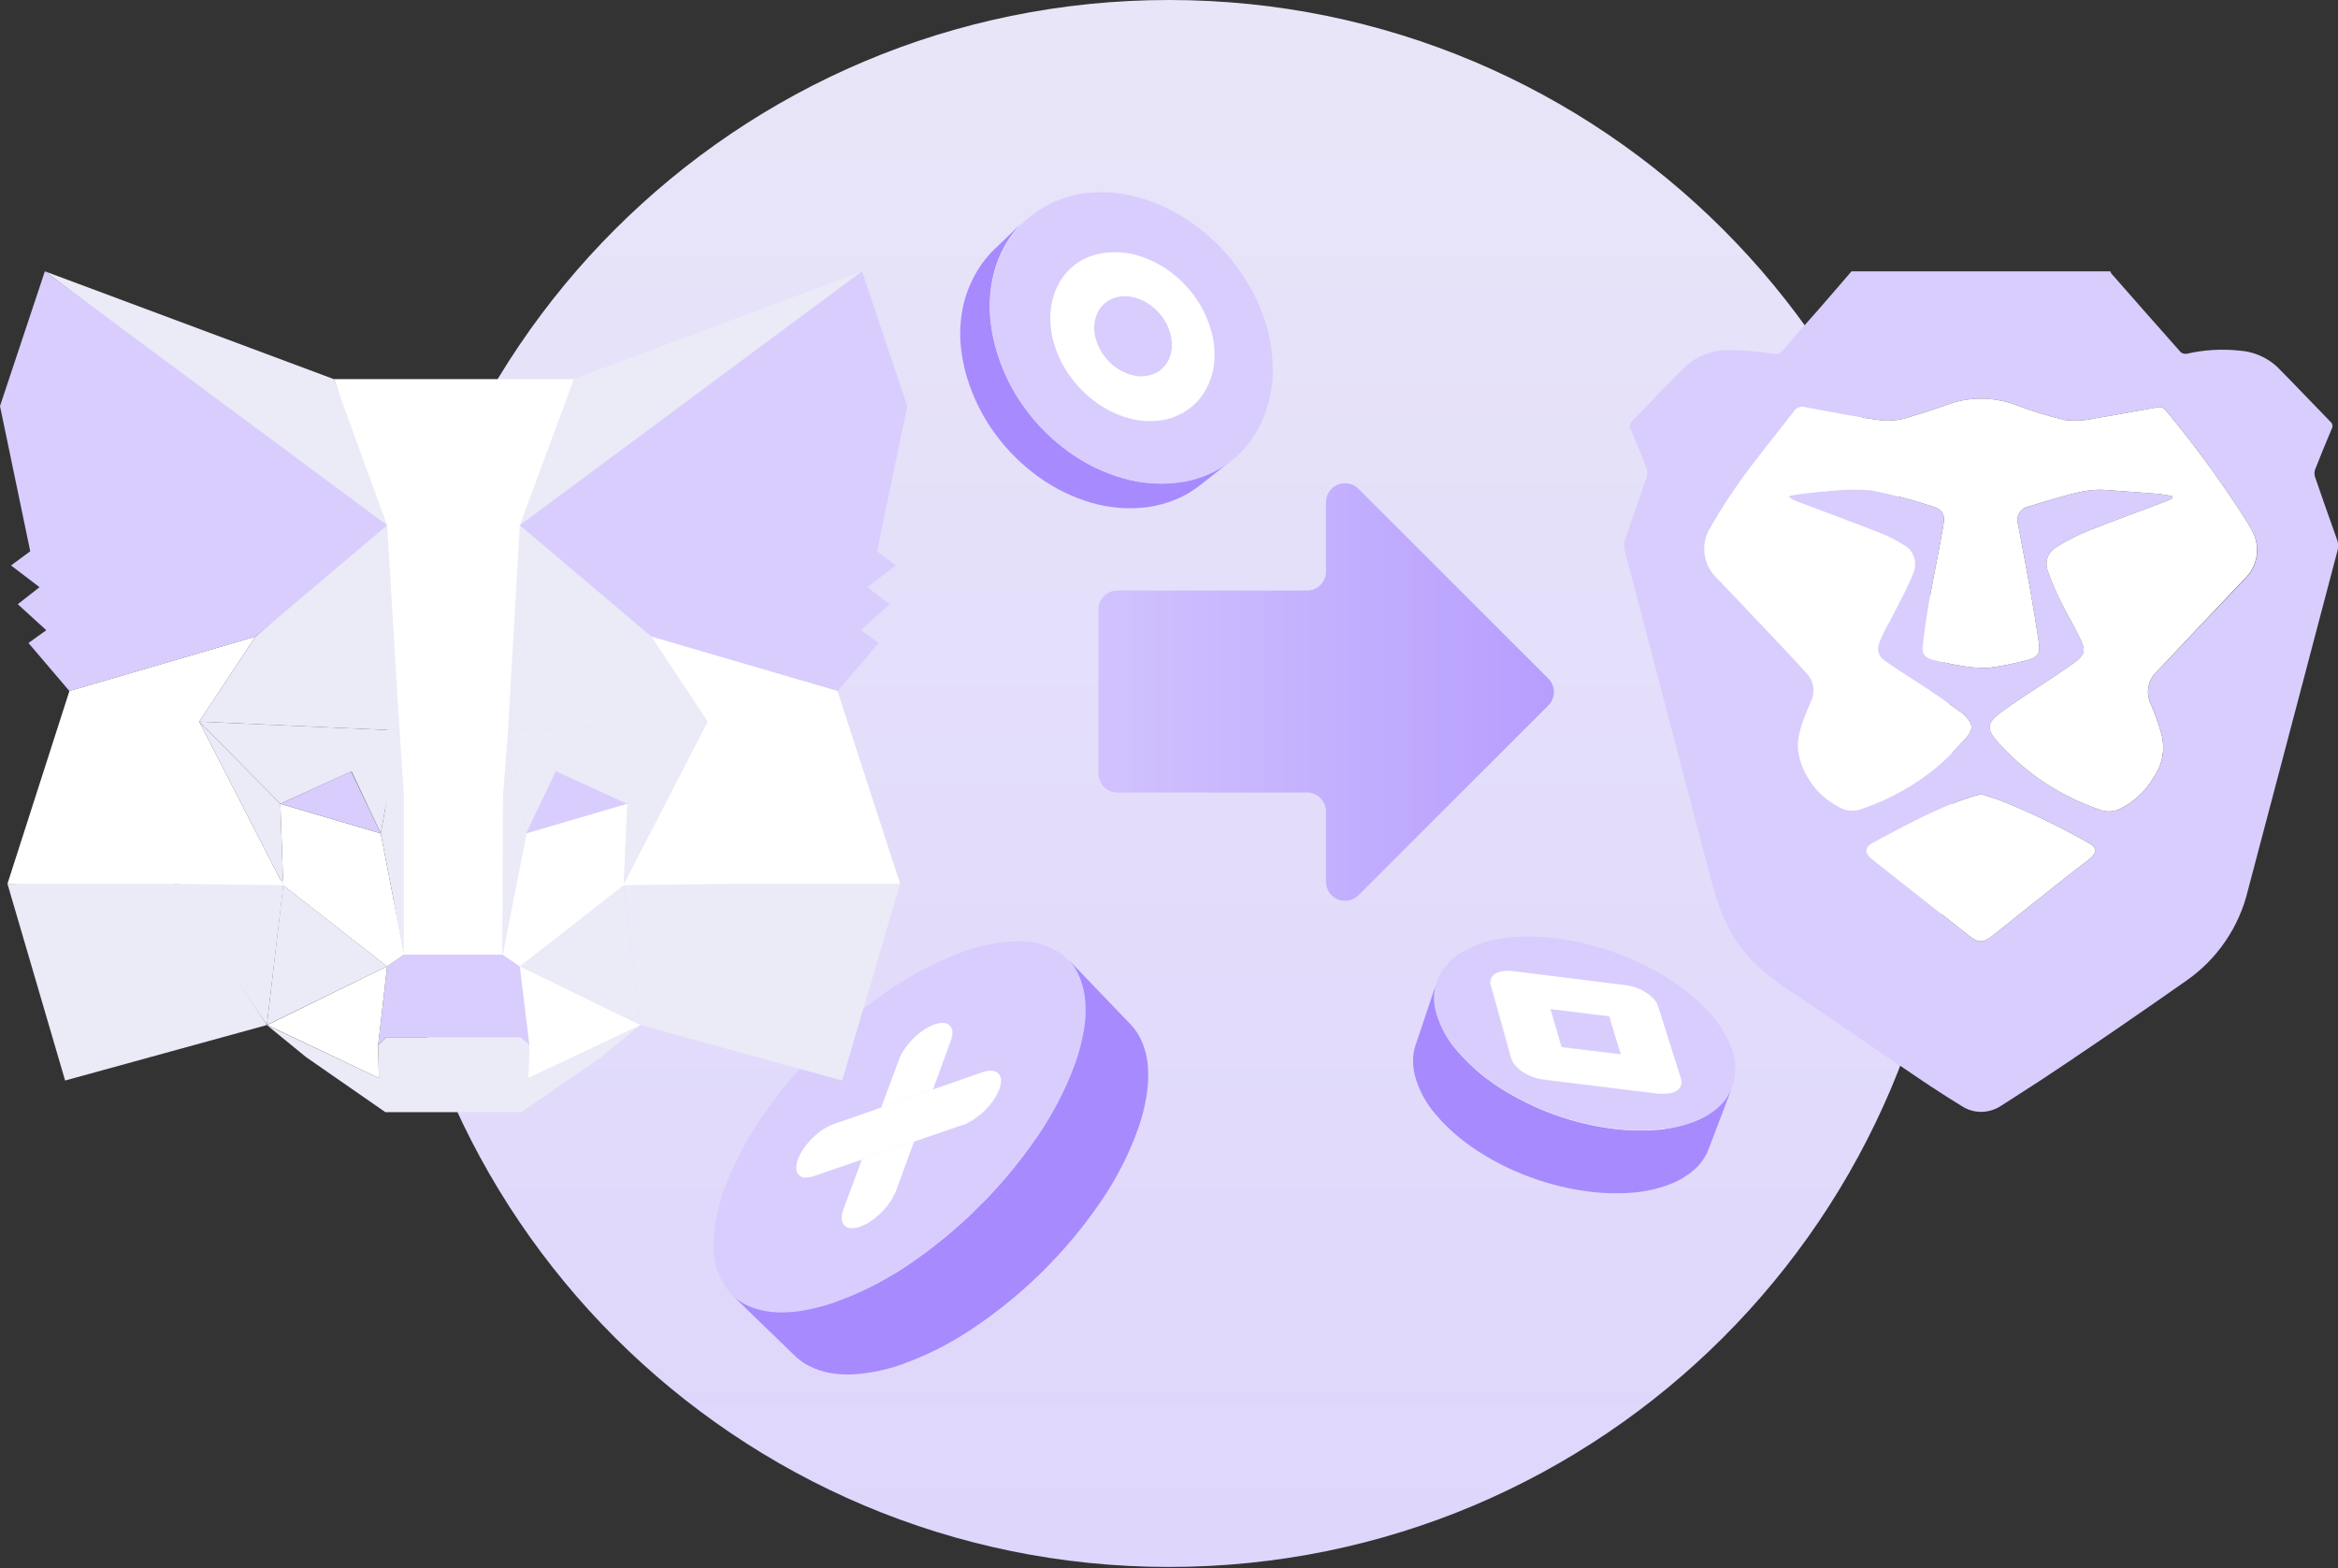 <svg xmlns="http://www.w3.org/2000/svg" width="240" height="161" fill="none" viewBox="0 0 240 161"><rect x="0" y="0" width="240" height="161" fill="#333333" stroke="none"/><g clip-path="url(#clip0)"><path fill="url(#paint0_linear)" d="M120 160.885C164.427 160.885 200.443 124.87 200.443 80.443C200.443 36.015 164.427 0 120 0C75.573 0 39.557 36.015 39.557 80.443C39.557 124.87 75.573 160.885 120 160.885Z"/><path fill="#D9CDFE" d="M166.747 108.277C166.588 108.18 166.424 108.09 166.256 108.01C166.086 107.924 165.91 107.849 165.729 107.786C165.552 107.72 165.371 107.665 165.188 107.62C165.007 107.577 164.824 107.543 164.639 107.519L166.906 101.174C167.093 101.197 167.278 101.231 167.462 101.275C167.648 101.32 167.831 101.375 168.01 101.441C168.191 101.506 168.371 101.586 168.544 101.665C168.71 101.748 168.872 101.839 169.028 101.939L167.88 105.123C167.469 106.148 167.086 107.202 166.747 108.277Z"/><path fill="#D9CDFE" d="M167.902 109.613C167.862 109.486 167.806 109.365 167.736 109.252C167.663 109.126 167.576 109.01 167.476 108.905C167.369 108.783 167.254 108.67 167.129 108.566C167.007 108.463 166.879 108.367 166.747 108.277L167.007 107.555L167.288 106.769L167.584 105.96L167.88 105.13L168.183 104.3L168.479 103.484L168.761 102.69L169.028 101.968C169.179 102.062 169.323 102.166 169.461 102.279C169.586 102.384 169.704 102.498 169.815 102.618C169.912 102.727 169.999 102.846 170.075 102.972C170.144 103.082 170.2 103.201 170.241 103.325L167.902 109.613Z"/><path fill="#D9CDFE" d="M166.869 101.145L164.603 107.49L153.14 106.083L155.327 99.68L166.869 101.145Z"/><path fill="#D9CDFE" d="M150.866 106.927L153.032 100.503C153.051 100.448 153.076 100.395 153.104 100.344C153.133 100.293 153.167 100.245 153.205 100.2L153.342 100.063L153.501 99.947C153.617 99.877 153.74 99.822 153.869 99.781C154.013 99.735 154.16 99.701 154.309 99.68C154.474 99.657 154.641 99.645 154.807 99.644C154.986 99.645 155.164 99.657 155.342 99.68L153.176 106.083C152.999 106.06 152.821 106.048 152.642 106.047C152.326 106.052 152.013 106.1 151.711 106.191C151.585 106.236 151.464 106.294 151.35 106.364C151.292 106.399 151.236 106.437 151.184 106.48C151.137 106.522 151.093 106.568 151.054 106.617C151.016 106.662 150.982 106.71 150.953 106.761C150.916 106.812 150.887 106.868 150.866 106.927V106.927Z"/><path fill="#fff" d="M150.866 106.927L151.083 106.285L151.191 105.967L151.408 105.325L151.624 104.69L151.732 104.365L151.949 103.73L152.173 103.08L152.281 102.762L152.498 102.12L152.721 101.47L152.83 101.153L153.046 100.503C153.046 100.546 153.046 100.597 153.046 100.64C153.043 100.69 153.043 100.741 153.046 100.792C153.039 100.842 153.039 100.893 153.046 100.943C153.043 100.996 153.043 101.049 153.046 101.102L150.881 107.526C150.877 107.474 150.877 107.421 150.881 107.368C150.877 107.317 150.877 107.267 150.881 107.216C150.877 107.166 150.877 107.115 150.881 107.064C150.873 107.019 150.868 106.973 150.866 106.927Z"/><path fill="#fff" d="M165.181 104.358L162.899 110.739L156.937 110.017L159.175 103.607L165.181 104.358Z"/><path fill="#fff" d="M166.364 108.234L164.054 114.637L162.899 110.739L165.18 104.358L166.364 108.234Z"/><path fill="#D9CDFE" d="M172.572 110.753L170.212 117.141L167.902 109.613L170.205 103.268L172.572 110.753Z"/><path fill="#D9CDFE" d="M172.572 111.453C171.788 113.59 170.999 115.724 170.205 117.856C170.205 117.798 170.241 117.741 170.255 117.69C170.259 117.632 170.259 117.575 170.255 117.517C170.259 117.454 170.259 117.392 170.255 117.329C170.248 117.268 170.233 117.207 170.212 117.149L172.572 110.753C172.594 110.814 172.608 110.877 172.616 110.941C172.623 111.001 172.623 111.061 172.616 111.121C172.623 111.179 172.623 111.237 172.616 111.294C172.608 111.349 172.593 111.402 172.572 111.453V111.453Z"/><path fill="#D9CDFE" d="M166.364 108.234L164.054 114.637L158.034 113.922L160.301 107.49L166.364 108.234Z"/><path fill="#D9CDFE" d="M160.301 107.49L158.034 113.922L156.937 110.017L159.175 103.607L160.301 107.49Z"/><path fill="#fff" d="M172.572 111.453L170.205 117.856C170.188 117.906 170.166 117.955 170.14 118L170.046 118.13C170.013 118.176 169.974 118.218 169.93 118.253C169.89 118.295 169.843 118.332 169.793 118.361C169.683 118.438 169.564 118.501 169.439 118.549C169.298 118.599 169.154 118.638 169.006 118.665C168.847 118.665 168.681 118.679 168.508 118.708C168.328 118.718 168.147 118.718 167.967 118.708L170.327 112.291C170.507 112.305 170.688 112.305 170.869 112.291C171.036 112.291 171.202 112.277 171.367 112.247C171.515 112.228 171.66 112.192 171.8 112.139C171.927 112.094 172.048 112.033 172.161 111.959C172.211 111.929 172.257 111.892 172.298 111.85C172.34 111.813 172.379 111.772 172.413 111.728C172.449 111.687 172.48 111.644 172.507 111.598C172.536 111.553 172.558 111.504 172.572 111.453V111.453Z"/><path fill="#fff" d="M155.111 108.631L152.866 115.106L150.823 107.534L153.01 101.102L155.111 108.631Z"/><path fill="#fff" d="M170.327 112.262L167.967 118.679L156.237 117.315L158.511 110.84L170.327 112.262Z"/><path fill="#fff" d="M168.992 101.91C169.143 102.005 169.287 102.108 169.425 102.221C169.55 102.327 169.668 102.44 169.779 102.56C169.876 102.67 169.963 102.788 170.039 102.914C170.108 103.024 170.164 103.143 170.205 103.268L172.572 110.753C172.612 110.867 172.631 110.986 172.63 111.107C172.636 111.217 172.618 111.328 172.579 111.432C172.545 111.537 172.492 111.635 172.421 111.72C172.346 111.812 172.259 111.893 172.161 111.959C172.048 112.033 171.927 112.094 171.8 112.139C171.66 112.192 171.515 112.228 171.367 112.247C171.202 112.277 171.036 112.291 170.869 112.291C170.688 112.305 170.507 112.305 170.327 112.291L158.511 110.847C158.318 110.825 158.128 110.789 157.94 110.739C157.747 110.694 157.557 110.639 157.37 110.573C157.182 110.5 157.002 110.428 156.821 110.342C156.651 110.254 156.484 110.158 156.323 110.053C156.182 109.951 156.047 109.84 155.919 109.721C155.792 109.612 155.674 109.494 155.565 109.367C155.469 109.251 155.382 109.128 155.306 108.999C155.238 108.883 155.184 108.76 155.147 108.631L153.032 101.102C153.002 100.991 152.99 100.877 152.996 100.763C152.999 100.654 153.021 100.547 153.061 100.445C153.106 100.347 153.164 100.254 153.234 100.171C153.316 100.085 153.408 100.01 153.508 99.947C153.624 99.877 153.748 99.822 153.876 99.781C154.02 99.735 154.167 99.701 154.317 99.68C154.482 99.657 154.648 99.645 154.815 99.644C154.993 99.645 155.172 99.657 155.349 99.68L166.898 101.124C167.086 101.147 167.271 101.181 167.454 101.225C167.64 101.269 167.824 101.325 168.003 101.391C168.183 101.456 168.364 101.535 168.537 101.615C168.694 101.705 168.845 101.804 168.992 101.91V101.91ZM166.364 108.227L165.18 104.358L159.175 103.636L160.301 107.519L166.364 108.241"/><path fill="#fff" d="M158.511 110.84L156.237 117.336C156.044 117.314 155.854 117.278 155.667 117.228C155.476 117.184 155.288 117.128 155.104 117.062C154.918 116.997 154.737 116.92 154.562 116.831C154.391 116.746 154.225 116.652 154.064 116.55C153.913 116.451 153.768 116.342 153.631 116.225C153.508 116.114 153.393 115.996 153.285 115.871C153.184 115.757 153.1 115.631 153.032 115.496C152.964 115.38 152.911 115.256 152.873 115.128L155.118 108.631C155.156 108.76 155.209 108.883 155.277 108.999C155.354 109.128 155.441 109.251 155.537 109.367C155.645 109.494 155.764 109.612 155.89 109.721C156.03 109.839 156.177 109.947 156.331 110.046C156.492 110.15 156.658 110.247 156.829 110.334C157.009 110.421 157.19 110.493 157.377 110.565C157.564 110.632 157.755 110.687 157.948 110.731C158.132 110.781 158.321 110.817 158.511 110.84Z"/><path fill="#A78AFE" d="M177.827 111.576L175.409 117.943C175.09 118.777 174.572 119.52 173.9 120.108C173.133 120.774 172.25 121.293 171.294 121.639C170.147 122.063 168.948 122.332 167.729 122.44C166.272 122.568 164.806 122.546 163.354 122.375C161.226 122.122 159.136 121.62 157.125 120.881C155.188 120.178 153.34 119.253 151.617 118.123C150.064 117.127 148.664 115.911 147.459 114.514C146.431 113.36 145.679 111.987 145.257 110.5C145.186 110.215 145.131 109.926 145.091 109.634C145.062 109.359 145.05 109.081 145.055 108.804C145.057 108.54 145.081 108.277 145.128 108.017C145.172 107.772 145.235 107.531 145.315 107.295L147.481 100.842C147.4 101.078 147.338 101.319 147.293 101.564C147.249 101.822 147.228 102.082 147.228 102.344C147.221 102.619 147.236 102.894 147.271 103.166C147.31 103.456 147.368 103.743 147.445 104.025C147.881 105.51 148.645 106.877 149.682 108.025C150.907 109.418 152.321 110.633 153.884 111.634C157.457 113.933 161.504 115.396 165.722 115.914C167.18 116.095 168.653 116.126 170.118 116.008C171.35 115.911 172.563 115.652 173.727 115.236C174.684 114.899 175.57 114.388 176.34 113.727C177.008 113.145 177.519 112.406 177.827 111.576V111.576Z"/><path fill="#D9CDFE" d="M159.918 96.367C163.942 96.907 167.804 98.302 171.244 100.46C172.774 101.41 174.17 102.561 175.395 103.881C176.456 104.998 177.274 106.323 177.798 107.772C178.227 108.952 178.255 110.241 177.878 111.439C177.463 112.581 176.684 113.555 175.662 114.211C174.4 115.032 172.978 115.574 171.489 115.799C169.579 116.108 167.634 116.137 165.715 115.885C161.497 115.367 157.45 113.904 153.876 111.605C152.314 110.604 150.9 109.389 149.675 107.996C148.638 106.848 147.873 105.481 147.437 103.997C147.085 102.806 147.156 101.531 147.639 100.387C148.158 99.278 149.012 98.359 150.079 97.76C151.379 97.007 152.814 96.517 154.302 96.316C156.168 96.082 158.057 96.099 159.918 96.367ZM172.572 110.753L170.204 103.268C170.164 103.143 170.108 103.024 170.038 102.914C169.963 102.788 169.876 102.67 169.779 102.56C169.668 102.44 169.55 102.327 169.425 102.221C169.287 102.108 169.143 102.005 168.992 101.91C168.836 101.811 168.674 101.719 168.508 101.636C168.335 101.557 168.154 101.477 167.974 101.412C167.795 101.346 167.611 101.291 167.425 101.246C167.242 101.202 167.057 101.169 166.87 101.145L155.32 99.702C155.143 99.679 154.964 99.667 154.786 99.666C154.619 99.666 154.453 99.678 154.288 99.702C154.138 99.723 153.991 99.756 153.847 99.803C153.719 99.843 153.595 99.899 153.479 99.969C153.379 100.032 153.287 100.107 153.205 100.192C153.136 100.276 153.077 100.368 153.032 100.467C152.992 100.568 152.97 100.676 152.967 100.784C152.961 100.899 152.973 101.013 153.003 101.124L155.103 108.653C155.141 108.781 155.194 108.905 155.262 109.021C155.339 109.15 155.426 109.273 155.522 109.389C155.631 109.516 155.749 109.634 155.876 109.743C156.015 109.861 156.162 109.969 156.316 110.067C156.477 110.172 156.643 110.268 156.814 110.356C156.995 110.443 157.175 110.515 157.363 110.587C157.55 110.653 157.74 110.709 157.933 110.753C158.12 110.803 158.311 110.839 158.503 110.861L170.32 112.305C170.5 112.319 170.681 112.319 170.861 112.305C171.028 112.306 171.195 112.291 171.359 112.262C171.508 112.243 171.653 112.207 171.793 112.154C171.92 112.108 172.041 112.047 172.153 111.973C172.252 111.907 172.339 111.827 172.413 111.735C172.484 111.65 172.538 111.552 172.572 111.446C172.611 111.342 172.628 111.232 172.623 111.121C172.624 111.001 172.604 110.881 172.565 110.768"/><path fill="#D9CDFE" d="M166.364 108.234L165.181 104.358L159.175 103.607L160.301 107.49L166.364 108.234Z"/><path fill="url(#paint1_linear)" d="M134.155 60.635H114.702C114.185 60.635 113.689 60.84 113.324 61.206C112.958 61.572 112.753 62.067 112.753 62.584V79.418C112.753 79.935 112.958 80.43 113.324 80.796C113.689 81.161 114.185 81.367 114.702 81.367H134.155C134.674 81.367 135.172 81.573 135.539 81.94C135.906 82.306 136.112 82.804 136.112 83.323V90.541C136.113 90.927 136.229 91.303 136.444 91.624C136.659 91.944 136.964 92.193 137.32 92.34C137.677 92.487 138.069 92.526 138.447 92.451C138.825 92.377 139.173 92.192 139.447 91.92L158.937 72.43C159.119 72.25 159.263 72.035 159.362 71.798C159.46 71.562 159.511 71.308 159.511 71.052C159.511 70.795 159.46 70.541 159.362 70.305C159.263 70.068 159.119 69.853 158.937 69.673L139.447 50.183C139.173 49.911 138.825 49.726 138.447 49.651C138.069 49.577 137.677 49.615 137.32 49.763C136.964 49.91 136.659 50.159 136.444 50.48C136.229 50.8 136.113 51.176 136.112 51.562V58.78C136.086 59.281 135.868 59.753 135.504 60.098C135.14 60.444 134.657 60.636 134.155 60.635V60.635Z"/><path fill="#D9CDFE" d="M102.214 111.627C101.822 111.763 101.45 111.953 101.109 112.19C100.733 112.438 100.382 112.724 100.062 113.041C99.742 113.358 99.452 113.703 99.196 114.074C98.958 114.413 98.764 114.782 98.619 115.171L92.259 108.732C92.411 108.343 92.61 107.975 92.851 107.635C93.368 106.889 94.019 106.245 94.771 105.736C95.118 105.502 95.492 105.308 95.883 105.159L96.605 105.924L97.392 106.725L98.207 107.555L99.037 108.407C100.113 109.475 101.16 110.551 102.214 111.627Z"/><path fill="#D9CDFE" d="M88.318 125.334C88.251 125.51 88.201 125.691 88.166 125.876C88.149 126.029 88.149 126.184 88.166 126.338C88.178 126.466 88.208 126.592 88.253 126.713C88.297 126.822 88.363 126.921 88.448 127.002L81.995 120.628C81.914 120.548 81.85 120.452 81.807 120.346C81.76 120.224 81.734 120.095 81.728 119.964C81.711 119.813 81.711 119.66 81.728 119.509C81.768 119.325 81.821 119.144 81.886 118.968L88.311 125.334L81.886 118.968C82.04 118.578 82.238 118.207 82.478 117.863C82.742 117.492 83.036 117.144 83.359 116.824C83.68 116.506 84.031 116.218 84.406 115.965C84.746 115.732 85.115 115.543 85.503 115.402L91.906 121.79C91.519 121.93 91.15 122.117 90.808 122.346C90.434 122.594 90.086 122.88 89.769 123.198C89.447 123.513 89.157 123.858 88.903 124.23C88.659 124.57 88.463 124.942 88.318 125.334V125.334Z"/><path fill="#D9CDFE" d="M103.831 111.756C103.753 111.674 103.66 111.608 103.556 111.562C103.438 111.517 103.314 111.488 103.188 111.475C103.037 111.457 102.884 111.457 102.733 111.475C102.557 111.507 102.383 111.553 102.214 111.612L95.883 105.115C96.052 105.055 96.226 105.009 96.403 104.978C96.552 104.964 96.701 104.964 96.85 104.978C96.975 104.984 97.097 105.013 97.211 105.065C97.316 105.105 97.41 105.17 97.486 105.253C99.391 107.216 101.932 109.808 103.831 111.756Z"/><path fill="#D9CDFE" d="M90.426 113.684L96.836 120.123L91.906 121.79L85.503 115.402L90.426 113.684Z"/><path fill="#D9CDFE" d="M92.259 108.732L98.619 115.171L96.836 120.123L90.426 113.684L92.259 108.732Z"/><path fill="#fff" d="M88.419 127.002L87.777 126.374L87.452 126.056L86.809 125.421L86.167 124.786L85.849 124.468L85.2 123.826L84.557 123.191L84.232 122.873L83.59 122.23L82.94 121.588L82.615 121.27L81.966 120.628C82.043 120.704 82.133 120.765 82.233 120.808C82.344 120.852 82.461 120.878 82.579 120.888C82.721 120.905 82.864 120.905 83.005 120.888C83.172 120.861 83.336 120.82 83.496 120.765L89.993 127.161C89.831 127.214 89.664 127.253 89.495 127.276C89.353 127.294 89.21 127.294 89.069 127.276C88.95 127.264 88.833 127.234 88.722 127.19C88.608 127.152 88.504 127.088 88.419 127.002Z"/><path fill="#fff" d="M97.486 105.274L98.128 105.924L98.445 106.249L99.081 106.898L100.669 108.523L101.304 109.172L101.622 109.497L102.257 110.14L102.885 110.789L103.203 111.107L103.831 111.756C103.911 111.833 103.973 111.927 104.011 112.031C104.063 112.144 104.092 112.267 104.098 112.392C104.119 112.538 104.119 112.686 104.098 112.832C104.066 113.004 104.02 113.173 103.96 113.337L97.601 106.841C97.664 106.677 97.71 106.508 97.738 106.335C97.755 106.189 97.755 106.041 97.738 105.895C97.731 105.771 97.704 105.649 97.659 105.534C97.62 105.436 97.561 105.348 97.486 105.274V105.274Z"/><path fill="#fff" d="M88.441 119.047L94.901 125.493L89.957 127.139L83.496 120.743L88.441 119.047Z"/><path fill="#fff" d="M95.883 105.159C96.186 105.04 96.511 104.986 96.836 105C97.074 105.006 97.302 105.099 97.478 105.26C97.643 105.431 97.739 105.657 97.745 105.895C97.757 106.221 97.7 106.545 97.579 106.848L95.76 111.821L90.426 113.684L92.259 108.732C92.411 108.343 92.61 107.975 92.851 107.635C93.368 106.889 94.019 106.245 94.771 105.736C95.118 105.502 95.492 105.308 95.883 105.159V105.159Z"/><path fill="#fff" d="M95.76 111.821L102.177 118.318L96.836 120.123L90.426 113.684L95.76 111.821Z"/><path fill="#fff" d="M97.579 106.848L103.939 113.337L102.177 118.318L95.76 111.821L97.579 106.848Z"/><path fill="#D9CDFE" d="M88.441 119.047L94.901 125.493L93.075 130.561L86.557 124.115L88.441 119.047Z"/><path fill="#D9CDFE" d="M100.813 110.06L107.23 116.607L102.177 118.318L95.76 111.821L100.813 110.06Z"/><path fill="#fff" d="M93.797 117.206L100.265 123.71L94.901 125.493L88.441 119.047L93.797 117.206Z"/><path fill="#D9CDFE" d="M93.191 132.279L86.694 125.825C86.609 125.742 86.542 125.641 86.499 125.529C86.447 125.406 86.417 125.274 86.412 125.14C86.391 124.984 86.391 124.826 86.412 124.67C86.445 124.481 86.496 124.295 86.564 124.115L93.061 130.561C92.993 130.741 92.942 130.927 92.909 131.116C92.888 131.275 92.888 131.435 92.909 131.593C92.916 131.727 92.948 131.86 93.003 131.983C93.044 132.093 93.108 132.194 93.191 132.279Z"/><path fill="#D9CDFE" d="M102.502 110.19L108.927 116.752C108.844 116.669 108.746 116.603 108.638 116.557C108.52 116.502 108.393 116.47 108.263 116.463C108.109 116.442 107.954 116.442 107.801 116.463C107.619 116.488 107.44 116.532 107.267 116.593L100.849 110.046C101.023 109.986 101.202 109.94 101.384 109.909C101.537 109.891 101.692 109.891 101.846 109.909C101.975 109.92 102.101 109.952 102.221 110.002C102.328 110.043 102.424 110.107 102.502 110.19V110.19Z"/><path fill="#fff" d="M93.797 117.206L100.265 123.71L98.453 128.799L91.935 122.303L93.797 117.206Z"/><path fill="#fff" d="M98.864 115.467L105.339 122.014L100.265 123.71L93.797 117.206L98.864 115.467Z"/><path fill="#fff" d="M93.191 132.279L86.694 125.825C86.773 125.902 86.867 125.963 86.968 126.006C87.079 126.057 87.2 126.087 87.322 126.092C87.468 126.114 87.616 126.114 87.762 126.092C87.934 126.069 88.104 126.028 88.267 125.97C88.665 125.83 89.044 125.641 89.394 125.407C89.778 125.146 90.138 124.852 90.469 124.526C90.803 124.199 91.105 123.842 91.371 123.458C91.616 123.103 91.817 122.72 91.971 122.317L98.467 128.814C98.321 129.218 98.122 129.602 97.875 129.954C97.616 130.337 97.318 130.693 96.987 131.015C96.658 131.341 96.298 131.633 95.912 131.889C95.563 132.124 95.184 132.311 94.786 132.445C94.622 132.501 94.453 132.54 94.281 132.56C94.137 132.578 93.991 132.578 93.847 132.56C93.723 132.55 93.6 132.518 93.486 132.466C93.376 132.425 93.275 132.361 93.191 132.279V132.279Z"/><path fill="#fff" d="M86.557 124.115L88.434 119.062L93.797 117.221L91.935 122.317C91.781 122.72 91.58 123.103 91.335 123.458C91.069 123.842 90.767 124.199 90.433 124.526C90.102 124.852 89.742 125.146 89.358 125.407C89.008 125.641 88.629 125.83 88.231 125.97C87.921 126.086 87.588 126.133 87.257 126.107C87.015 126.088 86.789 125.98 86.622 125.804C86.466 125.612 86.379 125.373 86.376 125.125C86.369 124.78 86.43 124.436 86.557 124.115V124.115Z"/><path fill="#fff" d="M102.502 110.19L108.927 116.752C109.008 116.836 109.074 116.934 109.122 117.04C109.167 117.161 109.196 117.287 109.208 117.416C109.229 117.564 109.229 117.715 109.208 117.863C109.184 118.041 109.14 118.215 109.078 118.383C108.933 118.784 108.736 119.165 108.494 119.516C108.213 119.888 107.899 120.234 107.555 120.549C107.227 120.875 106.867 121.168 106.48 121.422C106.128 121.658 105.747 121.847 105.346 121.985L98.893 115.496C99.297 115.354 99.681 115.16 100.034 114.918C100.811 114.401 101.482 113.739 102.011 112.969C102.256 112.618 102.455 112.237 102.603 111.836C102.667 111.668 102.713 111.494 102.741 111.316C102.758 111.167 102.758 111.017 102.741 110.869C102.729 110.742 102.7 110.619 102.654 110.5C102.625 110.388 102.574 110.282 102.502 110.19Z"/><path fill="#fff" d="M100.813 110.06C101.126 109.941 101.46 109.887 101.795 109.901C102.042 109.909 102.278 110.007 102.459 110.176C102.626 110.355 102.725 110.588 102.741 110.833C102.756 111.165 102.699 111.498 102.575 111.807C102.426 112.208 102.227 112.589 101.983 112.94C101.454 113.71 100.782 114.372 100.005 114.889C99.652 115.131 99.268 115.325 98.864 115.467L93.811 117.206L88.448 119.047L83.51 120.743C83.208 120.855 82.887 120.904 82.565 120.888C82.332 120.871 82.113 120.768 81.951 120.599C81.796 120.415 81.712 120.183 81.713 119.942C81.707 119.608 81.77 119.276 81.901 118.968C82.054 118.578 82.252 118.207 82.493 117.863C82.756 117.492 83.051 117.144 83.373 116.824C83.695 116.506 84.045 116.218 84.42 115.965C84.761 115.732 85.129 115.543 85.517 115.402L90.44 113.684L95.775 111.821L100.813 110.06Z"/><path fill="#D9CDFE" d="M98.583 97.818C100.631 97.007 102.819 96.612 105.022 96.655C106.645 96.678 108.209 97.271 109.439 98.33C110.595 99.453 111.293 100.966 111.396 102.575C111.532 104.799 111.19 107.027 110.392 109.107C109.403 111.822 108.066 114.396 106.415 116.766C102.821 121.99 98.267 126.482 92.996 130.005C90.621 131.605 88.046 132.884 85.337 133.809C83.274 134.562 81.069 134.843 78.883 134.632C77.294 134.481 75.823 133.73 74.769 132.531C73.756 131.24 73.219 129.639 73.246 127.998C73.266 125.767 73.717 123.561 74.574 121.501C75.609 118.91 76.95 116.45 78.566 114.175C82.014 109.275 86.312 105.034 91.256 101.651C93.536 100.084 95.996 98.797 98.583 97.818ZM98.893 115.496C99.297 115.354 99.681 115.16 100.034 114.918C100.811 114.401 101.482 113.739 102.012 112.969C102.256 112.618 102.455 112.237 102.603 111.836C102.728 111.527 102.785 111.194 102.769 110.861C102.754 110.616 102.655 110.384 102.488 110.205C102.307 110.035 102.071 109.938 101.824 109.93C101.489 109.916 101.155 109.97 100.842 110.089L95.789 111.85L97.608 106.877C97.729 106.574 97.786 106.25 97.774 105.924C97.768 105.686 97.672 105.46 97.507 105.289C97.331 105.127 97.103 105.035 96.865 105.029C96.54 105.014 96.215 105.069 95.912 105.188C95.52 105.337 95.147 105.531 94.8 105.765C94.048 106.274 93.397 106.918 92.88 107.664C92.639 108.004 92.44 108.372 92.288 108.761L90.455 113.713L85.532 115.431C85.144 115.572 84.775 115.761 84.434 115.994C84.06 116.247 83.709 116.534 83.388 116.853C83.065 117.173 82.77 117.521 82.507 117.892C82.264 118.234 82.065 118.605 81.915 118.997C81.785 119.305 81.721 119.637 81.728 119.971C81.726 120.211 81.811 120.444 81.966 120.628C82.128 120.797 82.346 120.9 82.579 120.917C82.901 120.933 83.223 120.884 83.525 120.772L88.462 119.076L86.586 124.129C86.461 124.446 86.4 124.784 86.405 125.125C86.408 125.372 86.495 125.612 86.651 125.804C86.818 125.98 87.044 126.088 87.286 126.107C87.617 126.133 87.95 126.086 88.26 125.97C88.658 125.83 89.036 125.641 89.386 125.407C89.771 125.146 90.131 124.852 90.462 124.526C90.796 124.199 91.098 123.842 91.364 123.458C91.609 123.103 91.81 122.72 91.963 122.317L93.826 117.221L98.879 115.481"/><path fill="#A78AFE" d="M109.721 98.568L116.044 105.166C116.561 105.702 116.97 106.332 117.25 107.021C117.567 107.787 117.762 108.598 117.827 109.425C117.907 110.403 117.871 111.386 117.719 112.356C117.542 113.515 117.259 114.655 116.874 115.763C115.914 118.473 114.601 121.046 112.969 123.414C109.411 128.618 104.876 133.08 99.615 136.552C97.244 138.131 94.673 139.389 91.971 140.291C90.894 140.628 89.79 140.87 88.672 141.013C87.734 141.14 86.784 141.157 85.842 141.064C85.041 140.984 84.257 140.782 83.518 140.464C82.853 140.193 82.241 139.804 81.713 139.317L75.152 132.964C75.665 133.457 76.264 133.851 76.92 134.127C77.656 134.434 78.436 134.626 79.23 134.697C80.168 134.78 81.113 134.754 82.045 134.617C83.163 134.452 84.265 134.189 85.337 133.831C88.046 132.906 90.622 131.626 92.996 130.026C98.267 126.504 102.821 122.011 106.415 116.788C108.067 114.418 109.404 111.843 110.392 109.129C110.785 108.021 111.08 106.881 111.273 105.722C111.432 104.768 111.478 103.799 111.41 102.834C111.353 102.015 111.171 101.209 110.869 100.445C110.609 99.752 110.219 99.115 109.721 98.568V98.568Z"/><path fill="#D9CDFE" d="M121.047 36.28C120.679 35.126 120.123 34.041 119.401 33.068C118.699 32.116 117.854 31.279 116.896 30.585C115.969 29.911 114.938 29.394 113.843 29.054C112.789 28.725 111.678 28.614 110.58 28.73L113.633 25.936C114.742 25.825 115.862 25.941 116.925 26.275C118.03 26.622 119.071 27.146 120.007 27.827C120.974 28.523 121.829 29.363 122.541 30.318C123.275 31.296 123.839 32.392 124.208 33.559L121.047 36.28Z"/><path fill="#fff" d="M119.22 37.948L116.08 40.611C116.326 40.407 116.536 40.163 116.701 39.889C116.873 39.605 116.999 39.296 117.077 38.973C117.156 38.627 117.187 38.273 117.17 37.919C117.147 37.534 117.077 37.153 116.961 36.785C116.801 36.231 116.549 35.706 116.218 35.233C115.879 34.777 115.473 34.375 115.012 34.042C114.573 33.725 114.086 33.481 113.568 33.321C113.064 33.166 112.534 33.115 112.009 33.169C111.846 33.188 111.684 33.22 111.526 33.263C111.372 33.303 111.222 33.356 111.078 33.422C110.936 33.485 110.799 33.557 110.667 33.638C110.543 33.721 110.424 33.813 110.313 33.912L113.33 31.155C113.443 31.054 113.564 30.962 113.691 30.881C113.821 30.8 113.956 30.728 114.095 30.664C114.243 30.599 114.395 30.546 114.55 30.505C114.711 30.462 114.875 30.431 115.041 30.412C115.571 30.357 116.106 30.411 116.615 30.57C117.131 30.733 117.618 30.977 118.058 31.292C118.53 31.624 118.949 32.025 119.3 32.483C119.65 32.955 119.919 33.482 120.094 34.042C120.217 34.414 120.29 34.8 120.31 35.19C120.328 35.546 120.296 35.903 120.217 36.251C120.138 36.576 120.012 36.888 119.841 37.175C119.678 37.465 119.468 37.725 119.22 37.948V37.948Z"/><path fill="#D9CDFE" d="M110.58 28.73C110.221 28.764 109.866 28.829 109.519 28.924C109.187 29.012 108.863 29.128 108.551 29.271C108.246 29.407 107.952 29.566 107.671 29.747C107.396 29.927 107.138 30.13 106.898 30.354L109.93 27.56C110.171 27.334 110.432 27.131 110.71 26.954C110.99 26.769 111.284 26.607 111.59 26.47C111.905 26.33 112.231 26.217 112.565 26.131C112.915 26.036 113.272 25.97 113.633 25.936L112.096 27.336L111.504 27.885L111.309 28.058L111.114 28.232L110.934 28.405C110.825 28.499 110.71 28.672 110.58 28.73Z"/><path fill="#D9CDFE" d="M119.141 44.422C119.672 43.984 120.126 43.459 120.484 42.87C120.845 42.268 121.11 41.613 121.27 40.929C121.447 40.197 121.518 39.443 121.48 38.691C121.438 37.872 121.29 37.061 121.039 36.28L124.201 33.588C124.456 34.376 124.609 35.193 124.656 36.02C124.693 36.779 124.625 37.539 124.454 38.28C124.289 38.969 124.019 39.629 123.653 40.236C123.297 40.828 122.843 41.356 122.31 41.795L119.141 44.422Z"/><path fill="#D9CDFE" d="M116.08 40.611C115.975 40.705 115.861 40.79 115.741 40.864C115.617 40.938 115.49 41.006 115.359 41.066C115.221 41.126 115.078 41.174 114.933 41.21C114.784 41.253 114.632 41.285 114.478 41.304L114.839 40.994L115.221 40.669L115.626 40.322L116.03 39.976L116.441 39.63L116.846 39.283L117.235 38.951L117.604 38.633C117.759 38.616 117.914 38.587 118.065 38.547C118.21 38.504 118.352 38.453 118.491 38.395C118.625 38.339 118.753 38.272 118.874 38.193C118.997 38.12 119.113 38.035 119.22 37.94L116.08 40.611Z"/><path fill="#D9CDFE" d="M114.478 41.304H114.261H113.821H113.604L116.723 38.633C116.795 38.633 116.874 38.633 116.947 38.633H117.387H117.604L114.478 41.304Z"/><path fill="#D9CDFE" d="M109.418 37.681C109.306 37.317 109.24 36.941 109.223 36.562C109.203 36.218 109.232 35.872 109.309 35.537C109.384 35.221 109.503 34.917 109.663 34.634C109.82 34.365 110.017 34.121 110.248 33.912L113.33 31.155C113.095 31.362 112.895 31.606 112.738 31.877C112.575 32.158 112.456 32.462 112.384 32.779C112.308 33.12 112.279 33.47 112.298 33.819C112.314 34.201 112.382 34.58 112.5 34.945L109.418 37.681Z"/><path fill="#D9CDFE" d="M113.604 41.304C113.142 41.249 112.692 41.123 112.269 40.929C111.83 40.724 111.422 40.459 111.056 40.142C110.679 39.82 110.346 39.448 110.067 39.038C109.789 38.617 109.571 38.161 109.418 37.681L109.771 37.363L110.154 37.031L110.544 36.684L110.948 36.331L111.352 35.97L111.749 35.623L112.132 35.284L112.493 34.959C112.644 35.446 112.865 35.908 113.15 36.331C113.431 36.75 113.769 37.129 114.153 37.457C114.522 37.778 114.936 38.045 115.38 38.251C115.804 38.45 116.258 38.579 116.723 38.633L113.604 41.304Z"/><path fill="#fff" d="M122.317 41.795C121.263 42.676 120.205 43.551 119.141 44.422C118.913 44.606 118.671 44.772 118.419 44.921C118.17 45.075 117.91 45.21 117.64 45.325C117.359 45.442 117.072 45.543 116.781 45.628C116.475 45.712 116.164 45.772 115.849 45.809C114.741 45.95 113.615 45.859 112.543 45.541C111.434 45.211 110.385 44.701 109.439 44.033C108.455 43.325 107.588 42.468 106.87 41.492C106.132 40.501 105.57 39.389 105.209 38.207C104.975 37.456 104.837 36.677 104.798 35.89C104.762 35.163 104.825 34.435 104.986 33.725C105.136 33.07 105.379 32.441 105.707 31.855C106.029 31.295 106.433 30.786 106.906 30.346L109.938 27.553C109.46 27.996 109.053 28.509 108.732 29.076C108.4 29.665 108.157 30.3 108.01 30.96C107.853 31.671 107.792 32.399 107.83 33.126C107.871 33.917 108.012 34.701 108.248 35.457C108.619 36.652 109.19 37.775 109.938 38.778C110.66 39.769 111.537 40.636 112.536 41.347C113.492 42.042 114.559 42.569 115.691 42.907C116.771 43.229 117.906 43.325 119.026 43.188C119.342 43.148 119.655 43.087 119.964 43.008C120.258 42.923 120.547 42.822 120.83 42.705C121.1 42.59 121.361 42.455 121.61 42.3C121.86 42.153 122.096 41.984 122.317 41.795V41.795Z"/><path fill="#A78AFE" d="M126.432 47.259L123.205 49.807C122.834 50.097 122.446 50.365 122.043 50.609C121.628 50.855 121.196 51.072 120.751 51.258C120.293 51.454 119.823 51.618 119.343 51.749C118.842 51.886 118.334 51.992 117.82 52.067C115.9 52.316 113.949 52.168 112.089 51.634C110.141 51.073 108.305 50.182 106.66 48.999C104.949 47.775 103.441 46.289 102.192 44.596C100.913 42.867 99.937 40.934 99.305 38.879C98.91 37.605 98.668 36.29 98.583 34.959C98.525 33.748 98.627 32.535 98.886 31.35C99.141 30.23 99.557 29.153 100.12 28.152C100.646 27.198 101.313 26.33 102.098 25.575V25.575L102.394 25.294L102.69 25.005L102.986 24.723L103.282 24.442L103.578 24.153L103.874 23.872L104.026 23.727L104.321 23.438L104.625 23.157L104.769 23.012L105.072 22.724C104.281 23.483 103.611 24.359 103.087 25.322C102.539 26.323 102.141 27.398 101.903 28.513C101.645 29.712 101.548 30.941 101.615 32.166C101.693 33.511 101.935 34.842 102.336 36.129C102.964 38.203 103.94 40.156 105.224 41.903C106.475 43.629 107.993 45.145 109.721 46.393C111.381 47.591 113.234 48.494 115.2 49.064C117.072 49.616 119.039 49.771 120.975 49.519C121.992 49.384 122.988 49.115 123.934 48.718C124.383 48.531 124.817 48.311 125.233 48.061C125.651 47.822 126.052 47.555 126.432 47.259V47.259Z"/><path fill="#D9CDFE" d="M111.713 19.8C113.622 19.625 115.547 19.836 117.373 20.421C119.259 21.016 121.035 21.919 122.628 23.092C124.282 24.294 125.743 25.742 126.959 27.387C128.215 29.066 129.19 30.939 129.846 32.931C130.467 34.807 130.734 36.782 130.633 38.756C130.541 40.518 130.076 42.24 129.269 43.809C128.493 45.334 127.362 46.648 125.97 47.642C124.493 48.671 122.789 49.327 121.003 49.555C119.068 49.807 117.101 49.652 115.229 49.1C113.263 48.53 111.41 47.627 109.75 46.429C108.016 45.192 106.491 43.686 105.231 41.968C103.948 40.221 102.971 38.268 102.344 36.194C101.736 34.256 101.511 32.219 101.68 30.195C101.834 28.416 102.374 26.692 103.26 25.142C104.111 23.677 105.302 22.439 106.733 21.533C108.234 20.572 109.94 19.978 111.713 19.8V19.8ZM119.026 43.188C120.062 43.067 121.053 42.695 121.913 42.105C122.717 41.548 123.376 40.805 123.833 39.94C124.315 39.028 124.595 38.024 124.656 36.995C124.722 35.843 124.57 34.69 124.208 33.595C123.843 32.416 123.279 31.307 122.541 30.318C121.831 29.352 120.976 28.503 120.007 27.798C119.073 27.129 118.037 26.615 116.939 26.275C115.876 25.941 114.757 25.826 113.648 25.936C112.619 26.036 111.629 26.38 110.76 26.939C109.937 27.478 109.254 28.206 108.768 29.062C108.263 29.965 107.96 30.967 107.88 32C107.789 33.167 107.924 34.341 108.277 35.457C108.648 36.652 109.219 37.775 109.966 38.778C110.689 39.769 111.566 40.636 112.565 41.347C113.521 42.042 114.588 42.569 115.72 42.907C116.8 43.229 117.935 43.325 119.054 43.188"/><path fill="#D9CDFE" d="M115.034 30.412C115.564 30.357 116.099 30.411 116.607 30.57C117.124 30.733 117.611 30.977 118.051 31.292C118.526 31.623 118.947 32.025 119.3 32.483C119.65 32.955 119.919 33.482 120.094 34.042C120.266 34.566 120.337 35.117 120.303 35.666C120.273 36.156 120.137 36.634 119.906 37.067C119.687 37.481 119.369 37.835 118.982 38.099C118.57 38.376 118.097 38.55 117.603 38.604C117.072 38.668 116.534 38.619 116.023 38.46C115.487 38.306 114.982 38.062 114.528 37.738C114.069 37.401 113.665 36.994 113.33 36.533C112.976 36.057 112.705 35.525 112.529 34.959C112.357 34.431 112.291 33.874 112.334 33.321C112.37 32.83 112.51 32.352 112.745 31.92C112.976 31.511 113.3 31.162 113.691 30.902C114.094 30.635 114.554 30.467 115.034 30.412V30.412Z"/><path fill="#fff" d="M113.633 25.936C114.742 25.825 115.862 25.941 116.925 26.275C118.03 26.622 119.071 27.146 120.007 27.827C120.974 28.523 121.829 29.363 122.541 30.318C123.275 31.296 123.839 32.392 124.208 33.559C124.57 34.654 124.722 35.807 124.656 36.959C124.595 37.988 124.315 38.992 123.833 39.904C123.376 40.769 122.717 41.511 121.913 42.069C121.053 42.659 120.062 43.031 119.026 43.152C117.906 43.289 116.771 43.193 115.691 42.87C114.559 42.533 113.492 42.005 112.536 41.311C111.537 40.6 110.66 39.732 109.938 38.742C109.19 37.739 108.619 36.616 108.248 35.421C107.895 34.305 107.76 33.131 107.851 31.963C107.931 30.931 108.234 29.929 108.739 29.026C109.225 28.169 109.908 27.442 110.732 26.903C111.608 26.355 112.603 26.023 113.633 25.936ZM117.604 38.633C118.097 38.579 118.57 38.405 118.982 38.128C119.369 37.864 119.687 37.51 119.906 37.096C120.137 36.663 120.273 36.185 120.303 35.695C120.337 35.146 120.266 34.594 120.094 34.071C119.919 33.511 119.65 32.983 119.3 32.512C118.957 32.051 118.545 31.644 118.08 31.306C117.64 30.991 117.153 30.747 116.636 30.585C116.128 30.425 115.593 30.371 115.063 30.426C114.57 30.476 114.097 30.644 113.684 30.917C113.293 31.177 112.969 31.525 112.738 31.935C112.503 32.367 112.362 32.844 112.327 33.335C112.284 33.889 112.35 34.445 112.522 34.974C112.701 35.535 112.975 36.062 113.33 36.533C113.674 37.002 114.091 37.414 114.565 37.753C115.018 38.077 115.523 38.321 116.059 38.474C116.57 38.633 117.108 38.683 117.64 38.619"/><path fill="url(#paint2_linear)" d="M27.394 105.245L29.148 90.419L17.714 90.743L27.394 105.245Z"/><path fill="url(#paint3_linear)" d="M63.985 90.419L65.739 105.245L75.419 90.743L63.985 90.419Z"/><path fill="url(#paint4_linear)" d="M72.683 74.091L52.154 75.007L54.052 85.561L57.084 79.201L64.389 82.529L72.683 74.091Z"/><path fill="url(#paint5_linear)" d="M28.78 82.529L36.085 79.201L39.081 85.561L41.015 75.007L20.45 74.091L28.78 82.529Z"/><path fill="#EBEAF7" d="M40.351 54.875L40.647 55.099L40.33 54.29L40.286 52.911L39.911 53.236L34.259 38.922L4.605 27.856L39.117 53.944L26.225 65.363L20.45 74.091L41.015 75.007L40.351 54.875Z"/><path fill="#EBEAF7" d="M75.419 90.419L65.739 105.245L86.449 110.941L92.404 90.743L75.419 90.419Z"/><path fill="#EBEAF7" d="M53.756 53.655L88.491 27.856L58.874 38.922L52.955 52.94L52.63 52.652L52.608 53.778L52.154 54.846L52.587 54.521L52.154 75.007L72.683 74.091L66.872 65.363L53.756 53.655Z"/><path fill="#EBEAF7" d="M53.359 99.218L65.739 105.245L54.232 110.688L54.348 107.288L53.431 106.487H39.666L38.821 107.288L38.893 110.688L27.394 105.245L39.738 99.218L29.069 90.888L27.394 105.245L17.714 90.419L0.765 90.743L6.684 110.941L27.394 105.245L31.408 108.53L39.557 114.189H53.539L61.725 108.53L65.739 105.245L64.021 90.888L53.359 99.218Z"/><path fill="#EBEAF7" d="M20.45 74.091L29.069 90.888L28.78 82.529L20.45 74.091Z"/><path fill="#EBEAF7" d="M64.389 82.529L64.021 90.888L72.683 74.091L64.389 82.529Z"/><path fill="#EBEAF7" d="M41.492 98.013L42.033 81.612L41.015 75.007L39.081 85.561L41.492 98.013Z"/><path fill="#EBEAF7" d="M51.605 98.013L54.052 85.561L52.154 75.007L51.165 81.576L51.605 98.013Z"/><path fill="url(#paint6_linear)" d="M36.049 79.201L28.78 82.529L39.081 85.561L36.049 79.201Z"/><path fill="url(#paint7_linear)" d="M54.016 85.561L64.353 82.529L57.048 79.201L54.016 85.561Z"/><path fill="url(#paint8_linear)" d="M51.605 98.013H41.492L39.738 99.218L38.821 107.288L39.666 106.487H53.431L54.348 107.288L53.359 99.218L51.605 98.013Z"/><path fill="url(#paint9_linear)" d="M90.029 56.6L93.133 41.694L88.491 27.856L53.359 53.929L66.872 65.363L85.972 70.95L90.209 66.02L88.383 64.706L91.307 62.036L89.04 60.289L91.963 58.058L90.029 56.6Z"/><path fill="url(#paint10_linear)" d="M4.605 27.856L0 41.694L3.104 56.6L1.133 58.058L4.057 60.289L1.826 62.036L4.75 64.706L2.923 66.02L7.125 70.95L26.225 65.363L39.738 53.929L4.605 27.856Z"/><path fill="#fff" d="M54.348 107.288L53.359 99.218L65.739 105.245L54.232 110.688L54.348 107.288ZM38.893 110.688L38.821 107.288L39.738 99.218L27.43 105.245L38.893 110.688ZM64.389 82.536L54.052 85.568L51.605 98.02L53.359 99.225L64.021 90.895L64.389 82.536ZM28.78 82.536L29.069 90.895L39.738 99.225L41.492 98.02L39.081 85.568L28.78 82.536ZM92.397 90.743L85.972 70.95L66.872 65.363L72.647 74.091L63.985 90.888L75.383 90.743H92.397ZM26.225 65.363L7.125 70.95L0.765 90.743H17.714L29.069 90.888L20.45 74.091L26.225 65.363ZM52.154 75L53.359 53.929L58.91 38.922H34.259L39.738 53.929L41.015 75L41.456 81.648V98.013H51.562L51.634 81.648L52.154 75Z"/><path fill="url(#paint11_linear)" d="M239.87 55.315C239.112 53.2 238.369 51.085 237.639 48.956C237.566 48.721 237.566 48.469 237.639 48.234C238.193 46.824 238.766 45.421 239.357 44.026C239.427 43.91 239.452 43.773 239.428 43.64C239.405 43.507 239.333 43.388 239.228 43.304C237.38 41.42 235.568 39.485 233.705 37.615C232.65 36.664 231.305 36.094 229.887 35.999C228.077 35.803 226.247 35.913 224.473 36.323C224.364 36.341 224.252 36.335 224.145 36.307C224.038 36.278 223.938 36.227 223.852 36.157C221.47 33.479 219.11 30.787 216.742 28.094C216.692 28.021 216.653 27.941 216.626 27.856H190.062C188.929 29.163 187.818 30.476 186.684 31.768C185.551 33.061 184.223 34.511 183.075 35.912C182.94 36.092 182.755 36.227 182.542 36.299C182.33 36.371 182.1 36.377 181.884 36.316C180.518 36.094 179.138 35.969 177.755 35.941C176.243 35.871 174.751 36.316 173.525 37.204C172.754 37.846 172.03 38.543 171.359 39.29C170.912 39.745 170.479 40.2 170.031 40.662C169.223 41.499 168.421 42.344 167.606 43.181C167.463 43.285 167.363 43.439 167.326 43.612C167.289 43.785 167.316 43.965 167.404 44.119C167.974 45.419 168.515 46.74 169.013 48.068C169.122 48.396 169.122 48.75 169.013 49.078C168.292 51.15 167.57 53.207 166.848 55.286C166.716 55.647 166.686 56.036 166.761 56.412C168.205 61.934 169.649 67.45 171.092 72.972C171.894 76.032 172.695 79.107 173.503 82.168C174.196 84.863 174.901 87.55 175.618 90.231C175.748 90.715 175.885 91.198 176.03 91.675C176.552 93.577 177.386 95.38 178.498 97.009C178.763 97.383 179.047 97.742 179.35 98.085C180.115 98.945 180.964 99.725 181.884 100.416C182.346 100.777 182.822 101.138 183.328 101.456L183.53 101.593L183.717 101.716L184.793 102.437L185.111 102.647C188.08 104.678 191.049 106.704 194.018 108.725L197.425 111.027L197.83 111.295C197.952 111.388 198.089 111.468 198.212 111.554C198.247 111.579 198.283 111.6 198.32 111.619C199.317 112.283 200.32 112.919 201.338 113.539C201.784 113.842 202.293 114.04 202.826 114.12C203.36 114.2 203.904 114.16 204.42 114.001C204.774 113.892 205.112 113.734 205.423 113.532L205.712 113.345C206.761 112.68 207.803 112.009 208.838 111.331L209.199 111.1L209.35 110.999L209.422 110.955C210.385 110.315 211.359 109.666 212.346 109.006L212.534 108.884L212.786 108.718L212.916 108.616C214.36 107.656 215.753 106.689 217.168 105.729C219.603 104.059 222.031 102.375 224.451 100.676C227.623 98.459 229.869 95.152 230.76 91.386C231.663 88.001 232.558 84.601 233.446 81.208C233.604 80.623 233.763 80.024 233.915 79.439L239.957 56.506C240.055 56.11 240.024 55.693 239.87 55.315ZM214.533 88.166C213.746 88.802 212.923 89.401 212.129 90.029C209.632 92.007 207.139 93.994 204.651 95.991C203.583 96.836 203.121 96.865 202.067 96.035C198.77 93.441 195.476 90.84 192.185 88.231C191.355 87.567 191.391 86.983 192.336 86.485C195.549 84.788 198.717 83.005 202.19 81.872C202.558 81.749 202.911 81.655 203.366 81.54C203.965 81.728 204.593 81.908 205.207 82.132C208.413 83.405 211.524 84.903 214.519 86.615C215.248 86.997 215.248 87.589 214.533 88.166V88.166ZM230.414 59.473C227.418 62.599 224.444 65.76 221.456 68.9C220.986 69.325 220.669 69.891 220.553 70.513C220.437 71.136 220.528 71.779 220.813 72.344C221.221 73.282 221.566 74.247 221.845 75.231C222.069 75.992 222.12 76.793 221.995 77.576C221.87 78.358 221.573 79.104 221.124 79.757C220.301 81.199 219.06 82.357 217.565 83.078C216.961 83.358 216.271 83.389 215.645 83.164C211.567 81.796 207.919 79.385 205.062 76.169C203.936 74.877 203.936 74.242 205.322 73.203C206.903 72.004 208.607 70.972 210.253 69.868C211.191 69.24 212.129 68.619 213.039 67.955C213.948 67.291 214.114 66.778 213.638 65.789C212.974 64.346 212.151 63.017 211.472 61.61C210.989 60.64 210.569 59.639 210.216 58.614C210.05 58.185 210.039 57.711 210.185 57.275C210.332 56.838 210.626 56.467 211.018 56.225C212.021 55.578 213.082 55.024 214.187 54.572C216.922 53.482 219.68 52.478 222.43 51.439C222.632 51.359 222.82 51.258 223.015 51.165V50.941C222.531 50.861 222.048 50.753 221.571 50.71C219.781 50.558 217.962 50.443 216.186 50.306C214.266 50.154 212.483 50.768 210.678 51.273C209.87 51.504 209.061 51.742 208.275 51.995C208.068 52.032 207.871 52.113 207.699 52.234C207.526 52.355 207.383 52.512 207.277 52.694C207.172 52.876 207.108 53.079 207.09 53.289C207.071 53.499 207.099 53.71 207.17 53.908C207.574 56.073 208.008 58.289 208.397 60.484C208.722 62.31 209.018 64.143 209.292 65.97C209.466 67.096 209.155 67.529 208.058 67.789C206.751 68.139 205.423 68.402 204.081 68.576C203.017 68.601 201.954 68.504 200.912 68.287C200.082 68.164 199.266 67.94 198.45 67.745C197.635 67.55 197.281 67.175 197.368 66.352C197.555 64.699 197.801 63.053 198.089 61.415C198.523 58.968 199.042 56.528 199.461 54.081C199.634 53.07 199.685 52.356 198.234 51.951C196.248 51.3 194.226 50.767 192.177 50.356C190.682 50.225 189.178 50.249 187.688 50.428C186.677 50.479 185.674 50.623 184.67 50.739C184.338 50.782 184.013 50.861 183.689 50.919C183.689 50.977 183.689 51.027 183.652 51.078C183.887 51.215 184.128 51.34 184.374 51.453C187.262 52.558 190.2 53.619 193.087 54.759C193.872 55.065 194.625 55.449 195.332 55.907C195.868 56.17 196.277 56.634 196.471 57.199C196.664 57.763 196.626 58.381 196.364 58.917C195.837 60.289 195.108 61.588 194.444 62.909C194.004 63.797 193.47 64.641 193.08 65.551C192.589 66.655 192.69 67.327 193.621 67.948C195.065 68.936 196.566 69.889 198.024 70.835C199.151 71.6 200.269 72.401 201.388 73.181C201.481 73.248 201.566 73.326 201.641 73.412C202.55 74.293 202.637 74.856 201.778 75.823C200.874 76.842 199.91 77.806 198.891 78.71C196.593 80.613 193.969 82.08 191.145 83.041C190.77 83.191 190.365 83.255 189.961 83.227C189.558 83.2 189.166 83.082 188.814 82.883C187.792 82.36 186.894 81.624 186.183 80.723C185.472 79.822 184.963 78.779 184.692 77.664C184.317 76.104 184.836 74.625 185.414 73.188C185.573 72.806 185.724 72.416 185.89 72.048C186.132 71.565 186.216 71.019 186.129 70.486C186.042 69.953 185.789 69.461 185.407 69.081C183.963 67.471 182.44 65.89 180.953 64.309C179.331 62.591 177.702 60.881 176.066 59.177C175.487 58.561 175.111 57.782 174.989 56.945C174.868 56.108 175.007 55.255 175.387 54.499C176.813 51.977 178.425 49.564 180.209 47.281C181.501 45.57 182.858 43.917 184.151 42.228C184.276 42.04 184.46 41.898 184.673 41.824C184.887 41.75 185.119 41.747 185.334 41.817C188.02 42.315 190.698 42.856 193.405 43.195C194.413 43.221 195.418 43.055 196.364 42.705C197.757 42.315 199.136 41.802 200.508 41.34C202.644 40.709 204.929 40.806 207.004 41.614C208.629 42.223 210.29 42.729 211.978 43.13C212.996 43.248 214.026 43.19 215.024 42.957C217.189 42.611 219.355 42.178 221.521 41.809C221.639 41.788 221.76 41.793 221.876 41.825C221.992 41.856 222.1 41.912 222.192 41.99C225.282 45.678 228.123 49.568 230.695 53.633C230.84 53.871 230.962 54.131 231.107 54.355C231.596 55.159 231.794 56.106 231.666 57.038C231.538 57.971 231.094 58.83 230.407 59.473H230.414Z"/><path fill="#fff" d="M214.533 88.166C213.746 88.802 212.923 89.401 212.129 90.029C209.632 92.007 207.139 93.994 204.651 95.991C203.583 96.836 203.121 96.865 202.067 96.035C198.77 93.441 195.476 90.84 192.185 88.231C191.355 87.567 191.391 86.983 192.336 86.485C195.549 84.788 198.717 83.005 202.19 81.872C202.558 81.749 202.911 81.655 203.366 81.54C203.965 81.728 204.593 81.908 205.207 82.132C208.413 83.405 211.524 84.903 214.519 86.615C215.248 86.997 215.248 87.589 214.533 88.166Z"/><path fill="#fff" d="M221.448 68.9C220.979 69.325 220.662 69.891 220.545 70.513C220.429 71.136 220.521 71.779 220.806 72.344C221.214 73.282 221.558 74.247 221.838 75.231C222.062 75.992 222.113 76.793 221.988 77.576C221.863 78.358 221.565 79.104 221.116 79.757C220.294 81.199 219.053 82.357 217.558 83.078C216.954 83.358 216.264 83.389 215.638 83.164C211.56 81.796 207.912 79.385 205.055 76.169C203.929 74.877 203.929 74.242 205.315 73.203C206.896 72.004 208.599 70.972 210.245 69.868C211.184 69.24 212.122 68.619 213.032 67.955C213.941 67.291 214.107 66.778 213.631 65.789C212.967 64.346 212.144 63.017 211.465 61.61C210.981 60.64 210.562 59.639 210.209 58.614C210.043 58.185 210.032 57.711 210.178 57.275C210.324 56.838 210.619 56.467 211.01 56.225C212.014 55.578 213.075 55.024 214.179 54.572C216.915 53.482 219.673 52.478 222.423 51.439C222.625 51.359 222.813 51.258 223.008 51.165V50.941C222.524 50.861 222.04 50.753 221.564 50.71C219.774 50.558 217.955 50.443 216.179 50.306C214.259 50.154 212.476 50.768 210.671 51.273C209.863 51.504 209.054 51.742 208.267 51.995C208.061 52.032 207.865 52.115 207.694 52.236C207.522 52.357 207.379 52.514 207.275 52.697C207.17 52.879 207.107 53.081 207.089 53.291C207.071 53.5 207.099 53.71 207.17 53.908C207.574 56.073 208.008 58.289 208.397 60.484C208.722 62.31 209.018 64.143 209.292 65.97C209.466 67.096 209.155 67.529 208.058 67.789C206.751 68.139 205.423 68.402 204.081 68.576C203.017 68.601 201.954 68.504 200.912 68.287C200.082 68.164 199.266 67.94 198.45 67.745C197.635 67.55 197.281 67.175 197.368 66.352C197.555 64.699 197.801 63.053 198.089 61.415C198.523 58.968 199.042 56.528 199.461 54.081C199.634 53.07 199.685 52.356 198.234 51.951C196.248 51.3 194.226 50.767 192.177 50.356C190.682 50.225 189.178 50.249 187.688 50.428C186.677 50.479 185.674 50.623 184.67 50.739C184.338 50.782 184.013 50.861 183.689 50.919C183.689 50.977 183.689 51.027 183.652 51.078C183.887 51.215 184.128 51.34 184.374 51.453C187.262 52.558 190.2 53.619 193.087 54.759C193.872 55.065 194.625 55.449 195.332 55.907C195.868 56.17 196.277 56.634 196.471 57.199C196.664 57.763 196.626 58.381 196.364 58.917C195.837 60.289 195.108 61.588 194.444 62.909C194.004 63.797 193.47 64.641 193.08 65.551C192.589 66.655 192.69 67.327 193.621 67.948C195.065 68.936 196.566 69.889 198.024 70.835C199.15 71.6 200.269 72.401 201.388 73.181C201.481 73.248 201.566 73.326 201.641 73.412C202.55 74.293 202.637 74.856 201.778 75.823C200.874 76.842 199.91 77.806 198.891 78.71C196.593 80.613 193.969 82.08 191.145 83.041C190.77 83.191 190.365 83.255 189.961 83.227C189.558 83.2 189.166 83.082 188.814 82.883C187.792 82.36 186.894 81.624 186.183 80.723C185.472 79.823 184.963 78.779 184.692 77.664C184.317 76.104 184.836 74.625 185.414 73.188C185.573 72.806 185.724 72.416 185.89 72.048C186.132 71.565 186.216 71.019 186.129 70.486C186.042 69.953 185.789 69.461 185.407 69.081C183.963 67.471 182.44 65.89 180.953 64.309C179.331 62.591 177.702 60.881 176.066 59.177C175.487 58.561 175.111 57.782 174.989 56.945C174.868 56.108 175.007 55.255 175.387 54.499C176.813 51.977 178.425 49.564 180.209 47.281C181.501 45.57 182.858 43.917 184.151 42.228C184.276 42.04 184.46 41.898 184.673 41.824C184.887 41.75 185.119 41.747 185.334 41.817C188.02 42.315 190.698 42.856 193.405 43.195C194.413 43.221 195.418 43.055 196.364 42.705C197.757 42.315 199.136 41.802 200.508 41.34C202.644 40.709 204.929 40.806 207.004 41.614C208.629 42.223 210.29 42.73 211.978 43.13C212.996 43.248 214.026 43.19 215.024 42.957C217.189 42.611 219.355 42.178 221.521 41.809C221.639 41.788 221.76 41.793 221.876 41.825C221.992 41.856 222.1 41.912 222.192 41.99C225.282 45.678 228.123 49.568 230.695 53.633C230.84 53.871 230.962 54.131 231.107 54.355C231.59 55.16 231.781 56.106 231.65 57.035C231.519 57.964 231.072 58.82 230.385 59.459C227.382 62.599 224.437 65.76 221.448 68.9Z"/></g><defs><linearGradient id="paint0_linear" x1="120" x2="120" y1="-48.544" y2="251.254" gradientUnits="userSpaceOnUse"><stop stop-color="#EBEAF7"/><stop offset="1" stop-color="#D9CDFE"/></linearGradient><linearGradient id="paint1_linear" x1="98.633" x2="185.796" y1="71.023" y2="71.023" gradientUnits="userSpaceOnUse"><stop stop-color="#D9CDFE"/><stop offset="1" stop-color="#A78AFE"/></linearGradient><linearGradient id="paint2_linear" x1="388.864" x2="388.864" y1="1274.48" y2="2665.08" gradientUnits="userSpaceOnUse"><stop stop-color="#EBEAF7"/><stop offset="1" stop-color="#D9CDFE"/></linearGradient><linearGradient id="paint3_linear" x1="1168.06" x2="1168.06" y1="1274.48" y2="2665.08" gradientUnits="userSpaceOnUse"><stop stop-color="#EBEAF7"/><stop offset="1" stop-color="#D9CDFE"/></linearGradient><linearGradient id="paint4_linear" x1="1827.33" x2="1827.33" y1="990.098" y2="2065.88" gradientUnits="userSpaceOnUse"><stop stop-color="#EBEAF7"/><stop offset="1" stop-color="#D9CDFE"/></linearGradient><linearGradient id="paint5_linear" x1="896.127" x2="896.127" y1="990.098" y2="2065.88" gradientUnits="userSpaceOnUse"><stop stop-color="#EBEAF7"/><stop offset="1" stop-color="#D9CDFE"/></linearGradient><linearGradient id="paint6_linear" x1="512.916" x2="512.916" y1="296.059" y2="1081.52" gradientUnits="userSpaceOnUse"><stop stop-color="#D9CDFE"/><stop offset="1" stop-color="#A78AFE"/></linearGradient><linearGradient id="paint7_linear" x1="901.535" x2="901.535" y1="296.059" y2="1081.52" gradientUnits="userSpaceOnUse"><stop stop-color="#D9CDFE"/><stop offset="1" stop-color="#A78AFE"/></linearGradient><linearGradient id="paint8_linear" x1="1040.78" x2="1040.78" y1="414.316" y2="1559.96" gradientUnits="userSpaceOnUse"><stop stop-color="#D9CDFE"/><stop offset="1" stop-color="#A78AFE"/></linearGradient><linearGradient id="paint9_linear" x1="4089.21" x2="4089.21" y1="1497.37" y2="6819.95" gradientUnits="userSpaceOnUse"><stop stop-color="#D9CDFE"/><stop offset="1" stop-color="#A78AFE"/></linearGradient><linearGradient id="paint10_linear" x1="1093.58" x2="1093.58" y1="1497.37" y2="6819.95" gradientUnits="userSpaceOnUse"><stop stop-color="#D9CDFE"/><stop offset="1" stop-color="#A78AFE"/></linearGradient><linearGradient id="paint11_linear" x1="20813.9" x2="20813.9" y1="3292.74" y2="13761.4" gradientUnits="userSpaceOnUse"><stop stop-color="#D9CDFE"/><stop offset="1" stop-color="#A78AFE"/></linearGradient><clipPath id="clip0"><rect width="240" height="160.878" fill="#fff"/></clipPath></defs></svg>